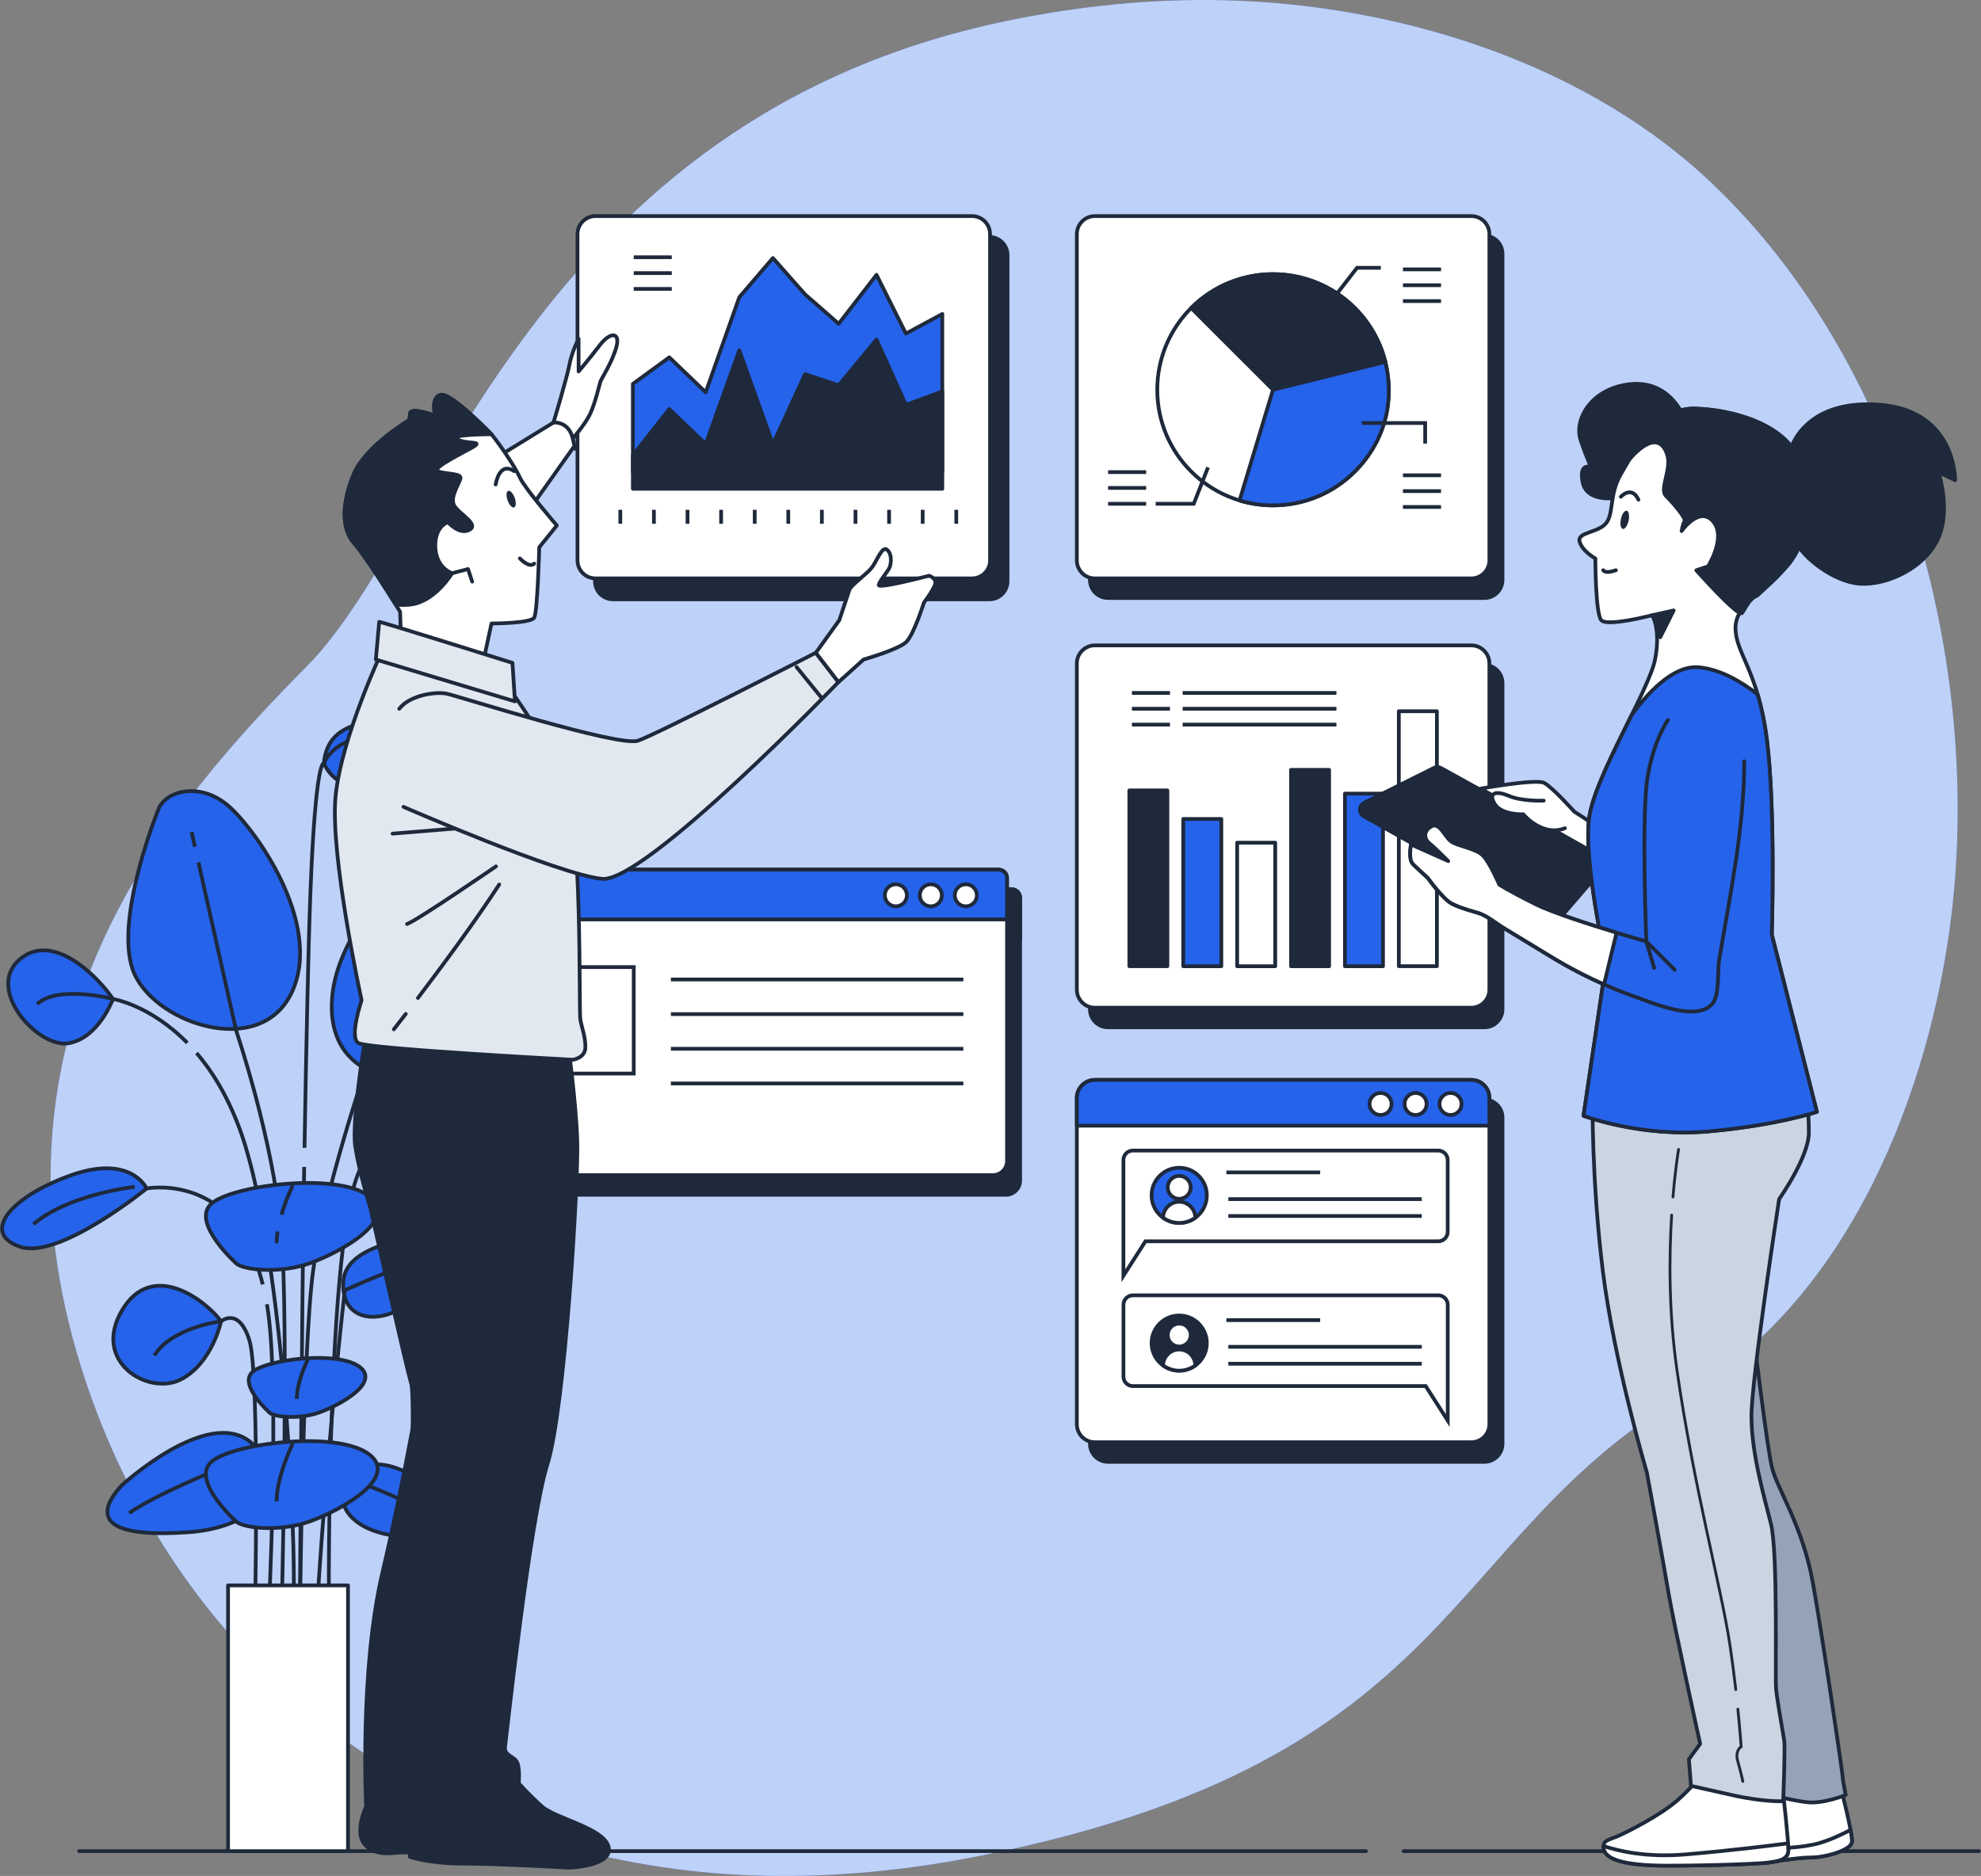 <svg width="530" height="502" viewBox="0 0 530 502" fill="none" xmlns="http://www.w3.org/2000/svg">
<rect x="0" y="0" width="530" height="502" fill="#808080" stroke="none"/>
<g clip-path="url(#clip0_64_4336)">
<path d="M522.16 244.31C516.521 292.042 494.705 347.543 451.15 373.033C385.337 411.562 390.844 470.819 262.379 496.586C242.355 500.608 223.347 502.298 205.423 501.967C195.792 501.79 186.46 501.017 177.47 499.691C95.823 487.769 40.879 431.064 20.721 362.603C-5.805 272.574 47.16 213.626 82.266 178.114C117.374 142.601 143.093 31.943 269.18 5.624C288.408 1.624 308.068 -0.42 327.717 0.066C372.577 1.171 421.505 15.889 455.374 46.606C457.917 48.915 460.383 51.313 462.794 53.777C509.854 102.04 529.845 179.23 522.16 244.299V244.31Z" fill="#2563EB"/>
<path opacity="0.7" d="M522.16 244.31C516.521 292.042 494.705 347.543 451.15 373.033C385.337 411.562 390.844 470.819 262.379 496.586C242.355 500.608 223.347 502.298 205.423 501.967C195.792 501.79 186.46 501.017 177.47 499.691C95.823 487.769 40.879 431.064 20.721 362.603C-5.805 272.574 47.16 213.626 82.266 178.114C117.374 142.601 143.093 31.943 269.18 5.624C288.408 1.624 308.068 -0.42 327.717 0.066C372.577 1.171 421.505 15.889 455.374 46.606C457.917 48.915 460.383 51.313 462.794 53.777C509.854 102.04 529.845 179.23 522.16 244.299V244.31Z" fill="white"/>
<path d="M375.551 495.359H529.447" stroke="#1E293B" stroke-linecap="round" stroke-linejoin="round"/>
<path d="M21.175 495.359H365.467" stroke="#1E293B" stroke-linecap="round" stroke-linejoin="round"/>
<path d="M30.22 267.325C30.22 267.325 26.427 277.756 18.366 279.17C10.305 280.595 -3.925 264.95 5.086 256.895C14.098 248.84 26.427 261.635 30.22 267.325Z" fill="#2563EB" stroke="#1E293B" stroke-linecap="round" stroke-linejoin="round"/>
<path d="M42.549 216.145C42.549 216.145 30.695 245.05 35.439 259.27C40.182 273.491 69.584 283.91 78.12 265.436C86.656 246.95 67.682 220.885 60.572 215.206C53.462 209.516 44.926 211.416 42.549 216.156V216.145Z" fill="#2563EB" stroke="#1E293B" stroke-linecap="round" stroke-linejoin="round"/>
<path d="M111.79 228.465C111.79 228.465 91.4 246.95 89.023 265.425C86.656 283.91 100.401 290.54 114.631 288.175C128.862 285.811 135.972 249.79 131.704 233.205C127.436 216.62 111.79 228.465 111.79 228.465Z" fill="#2563EB" stroke="#1E293B" stroke-linecap="round" stroke-linejoin="round"/>
<path d="M115.582 330.825C115.582 330.825 92.815 331.775 91.875 342.67C90.924 353.565 101.838 355.94 112.741 346.46C123.643 336.98 125.069 331.3 115.582 330.825Z" fill="#2563EB" stroke="#1E293B" stroke-linecap="round" stroke-linejoin="round"/>
<path d="M92.251 345.278C92.251 345.278 110.186 337.079 118.269 335.654" stroke="#1E293B" stroke-miterlimit="10"/>
<path d="M120.658 402.148C120.658 402.148 103.939 386.679 95.535 393.695C87.132 400.712 93.136 410.103 107.555 411.153C121.973 412.203 127.016 409.197 120.658 402.148Z" fill="#2563EB" stroke="#1E293B" stroke-linecap="round" stroke-linejoin="round"/>
<path d="M93.954 395.795C93.954 395.795 112.42 402.723 119.132 407.452" stroke="#1E293B" stroke-miterlimit="10"/>
<path d="M32.453 397.596C32.453 397.596 55.508 376.282 67.085 385.95C78.673 395.618 70.391 408.579 50.521 410.015C30.651 411.463 23.707 407.319 32.453 397.596Z" fill="#2563EB" stroke="#1E293B" stroke-linecap="round" stroke-linejoin="round"/>
<path d="M69.263 388.834C69.263 388.834 43.809 398.391 34.554 404.899" stroke="#1E293B" stroke-miterlimit="10"/>
<path d="M59.146 353.576C59.146 353.576 56.779 364.945 48.243 369.21C39.707 373.475 24.536 364.47 32.597 350.725C40.658 336.98 54.889 347.885 59.157 353.565L59.146 353.576Z" fill="#2563EB" stroke="#1E293B" stroke-linecap="round" stroke-linejoin="round"/>
<path d="M39.231 318.03C39.231 318.03 34.963 308.55 18.366 314.715C1.769 320.881 -4.876 330.35 5.562 333.676C16 336.991 39.231 318.041 39.231 318.041V318.03Z" fill="#2563EB" stroke="#1E293B" stroke-linecap="round" stroke-linejoin="round"/>
<path d="M36.058 317.599C36.058 317.599 18.477 319.5 8.967 327.577" stroke="#1E293B" stroke-miterlimit="10"/>
<path d="M86.656 204.3C86.656 204.3 89.498 210.93 95.193 209.516C100.887 208.09 102.302 199.56 111.314 201.936C120.326 204.3 127.911 214.731 127.911 209.991C127.911 205.251 116.533 192.931 103.729 192.931C90.924 192.931 87.132 198.146 86.656 204.3Z" fill="#2563EB" stroke="#1E293B" stroke-linecap="round" stroke-linejoin="round"/>
<path d="M39.231 318.03C39.231 318.03 59.654 314.108 68.157 336.77C68.987 338.991 69.694 341.322 70.291 343.709" stroke="#1E293B" stroke-miterlimit="10"/>
<path d="M124.45 296.086C124.45 296.086 128.718 286.606 145.315 292.772C161.912 298.937 168.558 308.406 158.12 311.732C147.682 315.047 124.45 296.097 124.45 296.097V296.086Z" fill="#2563EB" stroke="#1E293B" stroke-linecap="round" stroke-linejoin="round"/>
<path d="M128.243 296.705C128.243 296.705 145.349 295.755 153.432 305.732" stroke="#1E293B" stroke-miterlimit="10"/>
<path d="M124.45 296.086C124.45 296.086 117.683 294.783 110.319 298.009" stroke="#1E293B" stroke-miterlimit="10"/>
<path d="M50.112 279.082C40.105 268.872 30.22 267.325 30.22 267.325C30.22 267.325 15.613 263.469 9.918 268.684" stroke="#1E293B" stroke-miterlimit="10"/>
<path d="M52.146 226.587L51.262 222.631" stroke="#1E293B" stroke-miterlimit="10"/>
<path d="M75.245 436.091C75.245 436.091 77.368 354.482 75.245 329.698C73.122 304.915 63.204 275.877 63.204 275.877L53.097 230.785" stroke="#1E293B" stroke-miterlimit="10"/>
<path d="M117.385 244.111L119.22 240.199" stroke="#1E293B" stroke-miterlimit="10"/>
<path d="M80.199 436.003C80.199 436.003 80.906 361.564 83.737 340.317C86.568 319.069 97.913 285.789 97.913 285.789L115.317 248.542" stroke="#1E293B" stroke-miterlimit="10"/>
<path d="M92.251 345.278C92.251 345.278 87.287 387.95 84.456 436.102" stroke="#1E293B" stroke-miterlimit="10"/>
<path d="M68.157 436.003C68.157 436.003 69.573 367.94 66.742 358.736C63.911 349.532 59.157 353.587 59.157 353.587C59.157 353.587 46.043 355.134 41.288 362.724" stroke="#1E293B" stroke-miterlimit="10"/>
<path d="M71.408 349.012C75.112 369.774 71.696 436.069 71.696 436.069" stroke="#1E293B" stroke-miterlimit="10"/>
<path d="M106.305 300.23C102.203 303.036 98.255 307.567 95.535 314.826C87.032 337.488 88.005 436.102 88.005 436.102" stroke="#1E293B" stroke-miterlimit="10"/>
<path d="M52.589 281.789C57.023 286.982 61.313 294.009 64.619 303.5C75.953 336.074 80.21 420.423 78.087 436.003" stroke="#1E293B" stroke-miterlimit="10"/>
<path d="M81.382 312.274C80.696 353.388 80.199 436.003 80.199 436.003" stroke="#1E293B" stroke-miterlimit="10"/>
<path d="M81.47 307.158C81.935 279.977 82.488 253.37 83.041 239.061C84.456 202.234 86.656 204.3 86.656 204.3C86.656 204.3 89.277 196.036 104.016 196.986" stroke="#1E293B" stroke-miterlimit="10"/>
<path d="M63.314 338.195C63.314 338.195 51.461 327.632 56.204 322.439C60.948 317.246 90.349 313.434 98.886 320.185C107.422 326.936 88.448 336.46 81.338 338.549C74.228 340.626 65.692 339.93 63.314 338.206V338.195Z" fill="#2563EB" stroke="#1E293B" stroke-linecap="round" stroke-linejoin="round"/>
<path d="M74.272 329.544C74.106 330.615 74.007 331.676 74.007 332.693" stroke="#1E293B" stroke-miterlimit="10"/>
<path d="M78.341 317.213C78.341 317.213 76.572 320.737 75.3 325.058" stroke="#1E293B" stroke-miterlimit="10"/>
<path d="M63.314 407.275C63.314 407.275 51.461 396.712 56.204 391.519C60.948 386.326 90.349 382.514 98.886 389.265C107.422 396.016 88.448 405.54 81.338 407.629C74.228 409.717 65.692 409.01 63.314 407.286V407.275Z" fill="#2563EB" stroke="#1E293B" stroke-linecap="round" stroke-linejoin="round"/>
<path d="M78.341 386.292C78.341 386.292 74.007 394.966 74.007 401.783" stroke="#1E293B" stroke-miterlimit="10"/>
<path d="M72.149 378.061C72.149 378.061 64.099 370.89 67.317 367.365C70.535 363.84 90.504 361.255 96.298 365.84C102.092 370.426 89.21 376.89 84.389 378.304C79.569 379.718 73.763 379.243 72.149 378.072V378.061Z" fill="#2563EB" stroke="#1E293B" stroke-linecap="round" stroke-linejoin="round"/>
<path d="M82.344 363.807C82.344 363.807 79.403 369.696 79.403 374.326" stroke="#1E293B" stroke-miterlimit="10"/>
<path d="M93.103 424.247H61.014V495.359H93.103V424.247Z" fill="white" stroke="#1E293B" stroke-linecap="round" stroke-linejoin="round"/>
<path d="M296.436 294.23H397.146C399.811 294.23 401.978 296.396 401.978 299.059V386.359C401.978 389.022 399.811 391.187 397.146 391.187H296.436C293.771 391.187 291.604 389.022 291.604 386.359V299.059C291.604 296.396 293.771 294.23 296.436 294.23Z" fill="#1E293B" stroke="#1E293B" stroke-linecap="round" stroke-linejoin="round"/>
<path d="M292.931 288.982H393.641C396.306 288.982 398.473 291.147 398.473 293.81V381.11C398.473 383.773 396.306 385.939 393.641 385.939H292.931C290.266 385.939 288.099 383.773 288.099 381.11V293.81C288.099 291.147 290.266 288.982 292.931 288.982Z" fill="white" stroke="#1E293B" stroke-linecap="round" stroke-linejoin="round"/>
<path d="M398.473 301.235V293.81C398.473 291.147 396.306 288.982 393.641 288.982H292.931C290.266 288.982 288.099 291.147 288.099 293.81V301.235H398.473Z" fill="#2563EB" stroke="#1E293B" stroke-linecap="round" stroke-linejoin="round"/>
<path d="M369.359 298.374C370.99 298.374 372.311 297.053 372.311 295.423C372.311 293.794 370.99 292.473 369.359 292.473C367.729 292.473 366.407 293.794 366.407 295.423C366.407 297.053 367.729 298.374 369.359 298.374Z" fill="white" stroke="#1E293B" stroke-linecap="round" stroke-linejoin="round"/>
<path d="M381.677 295.423C381.677 293.788 380.35 292.473 378.725 292.473C377.099 292.473 375.772 293.799 375.772 295.423C375.772 297.048 377.099 298.374 378.725 298.374C380.35 298.374 381.677 297.048 381.677 295.423Z" fill="white" stroke="#1E293B" stroke-linecap="round" stroke-linejoin="round"/>
<path d="M388.079 298.374C389.71 298.374 391.031 297.053 391.031 295.423C391.031 293.794 389.71 292.473 388.079 292.473C386.449 292.473 385.127 293.794 385.127 295.423C385.127 297.053 386.449 298.374 388.079 298.374Z" fill="white" stroke="#1E293B" stroke-linecap="round" stroke-linejoin="round"/>
<path d="M384.795 307.887H303.092C301.699 307.887 300.56 309.014 300.56 310.417V341.399L306.454 332.173H384.784C386.177 332.173 387.316 331.046 387.316 329.643V310.417C387.316 309.025 386.188 307.887 384.784 307.887H384.795Z" stroke="#1E293B" stroke-miterlimit="10"/>
<path d="M303.092 346.626H384.795C386.188 346.626 387.327 347.753 387.327 349.156V380.138L381.434 370.912H303.104C301.71 370.912 300.571 369.785 300.571 368.382V349.156C300.571 347.764 301.699 346.626 303.104 346.626H303.092Z" stroke="#1E293B" stroke-miterlimit="10"/>
<path d="M315.488 327.256C319.567 327.256 322.874 323.952 322.874 319.875C322.874 315.799 319.567 312.495 315.488 312.495C311.408 312.495 308.101 315.799 308.101 319.875C308.101 323.952 311.408 327.256 315.488 327.256Z" fill="#2563EB" stroke="#1E293B" stroke-linecap="round" stroke-linejoin="round"/>
<path d="M315.488 320.804C317.185 320.804 318.562 319.428 318.562 317.732C318.562 316.035 317.185 314.66 315.488 314.66C313.79 314.66 312.414 316.035 312.414 317.732C312.414 319.428 313.79 320.804 315.488 320.804Z" fill="white" stroke="#1E293B" stroke-linecap="round" stroke-linejoin="round"/>
<path d="M315.488 327.256C317.102 327.256 318.584 326.737 319.8 325.853C319.767 323.5 317.854 321.588 315.488 321.588C313.122 321.588 311.198 323.489 311.175 325.853C312.392 326.726 313.873 327.256 315.488 327.256Z" fill="white" stroke="#1E293B" stroke-linecap="round" stroke-linejoin="round"/>
<path d="M328.104 313.732H353.204" stroke="#1E293B" stroke-miterlimit="10"/>
<path d="M328.635 320.881H380.383" stroke="#1E293B" stroke-miterlimit="10"/>
<path d="M328.635 325.4H380.383" stroke="#1E293B" stroke-miterlimit="10"/>
<path d="M315.488 366.79C319.567 366.79 322.874 363.486 322.874 359.41C322.874 355.333 319.567 352.029 315.488 352.029C311.408 352.029 308.101 355.333 308.101 359.41C308.101 363.486 311.408 366.79 315.488 366.79Z" fill="#1E293B" stroke="#1E293B" stroke-linecap="round" stroke-linejoin="round"/>
<path d="M315.488 360.327C317.185 360.327 318.562 358.951 318.562 357.255C318.562 355.559 317.185 354.183 315.488 354.183C313.79 354.183 312.414 355.559 312.414 357.255C312.414 358.951 313.79 360.327 315.488 360.327Z" fill="white" stroke="#1E293B" stroke-linecap="round" stroke-linejoin="round"/>
<path d="M315.488 366.79C317.102 366.79 318.584 366.271 319.8 365.387C319.767 363.034 317.854 361.122 315.488 361.122C313.122 361.122 311.198 363.023 311.175 365.387C312.392 366.26 313.873 366.79 315.488 366.79Z" fill="white" stroke="#1E293B" stroke-linecap="round" stroke-linejoin="round"/>
<path d="M328.104 353.266H353.204" stroke="#1E293B" stroke-miterlimit="10"/>
<path d="M328.635 360.404H380.383" stroke="#1E293B" stroke-miterlimit="10"/>
<path d="M328.635 364.934H380.383" stroke="#1E293B" stroke-miterlimit="10"/>
<path d="M129.913 237.956H270.65C271.911 237.956 272.928 238.973 272.928 240.233V315.909C272.928 318.019 271.214 319.721 269.113 319.721H131.461C129.349 319.721 127.646 318.008 127.646 315.909V240.233C127.646 238.973 128.663 237.956 129.924 237.956H129.913Z" fill="#1E293B" stroke="#1E293B" stroke-linecap="round" stroke-linejoin="round"/>
<path d="M129.913 237.956H270.65C271.911 237.956 272.928 238.973 272.928 240.233V251.293H127.635V240.233C127.635 238.973 128.652 237.956 129.913 237.956Z" fill="#1E293B" stroke="#1E293B" stroke-linecap="round" stroke-linejoin="round"/>
<path d="M243.184 247.779C244.814 247.779 246.136 246.458 246.136 244.829C246.136 243.2 244.814 241.879 243.184 241.879C241.553 241.879 240.232 243.2 240.232 244.829C240.232 246.458 241.553 247.779 243.184 247.779Z" fill="#1E293B" stroke="#1E293B" stroke-linecap="round" stroke-linejoin="round"/>
<path d="M252.538 247.779C254.169 247.779 255.491 246.458 255.491 244.829C255.491 243.2 254.169 241.879 252.538 241.879C250.908 241.879 249.586 243.2 249.586 244.829C249.586 246.458 250.908 247.779 252.538 247.779Z" fill="#1E293B" stroke="#1E293B" stroke-linecap="round" stroke-linejoin="round"/>
<path d="M261.904 247.779C263.534 247.779 264.856 246.458 264.856 244.829C264.856 243.2 263.534 241.879 261.904 241.879C260.273 241.879 258.952 243.2 258.952 244.829C258.952 246.458 260.273 247.779 261.904 247.779Z" fill="#1E293B" stroke="#1E293B" stroke-linecap="round" stroke-linejoin="round"/>
<path d="M173.047 264.044H143.215V292.529H173.047V264.044Z" fill="#1E293B" stroke="#1E293B" stroke-miterlimit="10"/>
<path d="M182.999 267.358H261.241" stroke="#1E293B" stroke-miterlimit="10"/>
<path d="M182.999 276.629H261.241" stroke="#1E293B" stroke-miterlimit="10"/>
<path d="M182.999 285.91H261.241" stroke="#1E293B" stroke-miterlimit="10"/>
<path d="M182.999 295.18H261.241" stroke="#1E293B" stroke-miterlimit="10"/>
<path d="M126.407 232.708H267.145C268.406 232.708 269.423 233.725 269.423 234.984V310.66C269.423 312.771 267.709 314.472 265.608 314.472H127.955C125.843 314.472 124.141 312.76 124.141 310.66V234.984C124.141 233.725 125.158 232.708 126.418 232.708H126.407Z" fill="white" stroke="#1E293B" stroke-linecap="round" stroke-linejoin="round"/>
<path d="M126.407 232.708H267.145C268.406 232.708 269.423 233.725 269.423 234.984V246.044H124.13V234.984C124.13 233.725 125.147 232.708 126.407 232.708Z" fill="#2563EB" stroke="#1E293B" stroke-linecap="round" stroke-linejoin="round"/>
<path d="M239.679 242.531C241.309 242.531 242.631 241.21 242.631 239.581C242.631 237.951 241.309 236.63 239.679 236.63C238.048 236.63 236.726 237.951 236.726 239.581C236.726 241.21 238.048 242.531 239.679 242.531Z" fill="white" stroke="#1E293B" stroke-linecap="round" stroke-linejoin="round"/>
<path d="M249.033 242.531C250.664 242.531 251.986 241.21 251.986 239.581C251.986 237.951 250.664 236.63 249.033 236.63C247.403 236.63 246.081 237.951 246.081 239.581C246.081 241.21 247.403 242.531 249.033 242.531Z" fill="white" stroke="#1E293B" stroke-linecap="round" stroke-linejoin="round"/>
<path d="M258.399 242.531C260.029 242.531 261.351 241.21 261.351 239.581C261.351 237.951 260.029 236.63 258.399 236.63C256.768 236.63 255.446 237.951 255.446 239.581C255.446 241.21 256.768 242.531 258.399 242.531Z" fill="white" stroke="#1E293B" stroke-linecap="round" stroke-linejoin="round"/>
<path d="M169.553 258.795H139.72V287.28H169.553V258.795Z" stroke="#1E293B" stroke-miterlimit="10"/>
<path d="M179.494 262.11H257.735" stroke="#1E293B" stroke-miterlimit="10"/>
<path d="M179.494 271.38H257.735" stroke="#1E293B" stroke-miterlimit="10"/>
<path d="M179.494 280.651H257.735" stroke="#1E293B" stroke-miterlimit="10"/>
<path d="M179.494 289.932H257.735" stroke="#1E293B" stroke-miterlimit="10"/>
<path d="M397.146 177.948H296.436C293.767 177.948 291.604 180.11 291.604 182.776V270.077C291.604 272.743 293.767 274.905 296.436 274.905H397.146C399.815 274.905 401.978 272.743 401.978 270.077V182.776C401.978 180.11 399.815 177.948 397.146 177.948Z" fill="#1E293B" stroke="#1E293B" stroke-linecap="round" stroke-linejoin="round"/>
<path d="M292.931 172.7H393.641C396.306 172.7 398.473 174.865 398.473 177.528V264.828C398.473 267.491 396.306 269.657 393.641 269.657H292.931C290.266 269.657 288.099 267.491 288.099 264.828V177.528C288.099 174.865 290.266 172.7 292.931 172.7Z" fill="white" stroke="#1E293B" stroke-linecap="round" stroke-linejoin="round"/>
<path d="M312.325 211.516H302.142V258.552H312.325V211.516Z" fill="#1E293B" stroke="#1E293B" stroke-linecap="round" stroke-linejoin="round"/>
<path d="M326.755 219.151H316.571V258.563H326.755V219.151Z" fill="#2563EB" stroke="#1E293B" stroke-linecap="round" stroke-linejoin="round"/>
<path d="M341.174 225.504H330.99V258.563H341.174V225.504Z" fill="white" stroke="#1E293B" stroke-linecap="round" stroke-linejoin="round"/>
<path d="M355.593 206.013H345.409V258.563H355.593V206.013Z" fill="#1E293B" stroke="#1E293B" stroke-linecap="round" stroke-linejoin="round"/>
<path d="M370.011 212.366H359.828V258.563H370.011V212.366Z" fill="#2563EB" stroke="#1E293B" stroke-linecap="round" stroke-linejoin="round"/>
<path d="M384.43 190.323H374.246V258.552H384.43V190.323Z" fill="white" stroke="#1E293B" stroke-linecap="round" stroke-linejoin="round"/>
<path d="M302.838 185.428H313.011" stroke="#1E293B" stroke-miterlimit="10"/>
<path d="M302.838 189.66H313.011" stroke="#1E293B" stroke-miterlimit="10"/>
<path d="M302.838 193.903H313.011" stroke="#1E293B" stroke-miterlimit="10"/>
<path d="M316.406 185.428H357.55" stroke="#1E293B" stroke-miterlimit="10"/>
<path d="M316.406 189.66H357.55" stroke="#1E293B" stroke-miterlimit="10"/>
<path d="M316.406 193.903H357.55" stroke="#1E293B" stroke-miterlimit="10"/>
<path d="M397.146 63.069H296.436C293.767 63.069 291.604 65.231 291.604 67.898V155.198C291.604 157.864 293.767 160.026 296.436 160.026H397.146C399.815 160.026 401.978 157.864 401.978 155.198V67.898C401.978 65.231 399.815 63.069 397.146 63.069Z" fill="#1E293B" stroke="#1E293B" stroke-linecap="round" stroke-linejoin="round"/>
<path d="M292.931 57.821H393.641C396.306 57.821 398.473 59.986 398.473 62.649V149.949C398.473 152.612 396.306 154.778 393.641 154.778H292.931C290.266 154.778 288.099 152.612 288.099 149.949V62.649C288.099 59.986 290.266 57.821 292.931 57.821Z" fill="white" stroke="#1E293B" stroke-linecap="round" stroke-linejoin="round"/>
<path d="M340.577 135.232C357.676 135.232 371.537 121.38 371.537 104.294C371.537 87.207 357.676 73.356 340.577 73.356C323.478 73.356 309.616 87.207 309.616 104.294C309.616 121.38 323.478 135.232 340.577 135.232Z" fill="white" stroke="#1E293B" stroke-linecap="round" stroke-linejoin="round"/>
<path d="M370.631 96.847C369.326 91.565 366.606 86.56 362.47 82.427C350.385 70.35 330.78 70.35 318.683 82.427L340.577 104.305L370.631 96.847Z" fill="#1E293B" stroke="#1E293B" stroke-linecap="round" stroke-linejoin="round"/>
<path d="M370.631 96.847L340.577 104.305L331.631 133.928C342.191 137.099 354.122 134.524 362.459 126.182C370.797 117.84 373.141 107.023 370.62 96.847H370.631Z" fill="#2563EB" stroke="#1E293B" stroke-linecap="round" stroke-linejoin="round"/>
<path d="M352.884 84.803L363.056 71.665H369.425" stroke="#1E293B" stroke-miterlimit="10"/>
<path d="M375.352 72.085H385.536" stroke="#1E293B" stroke-miterlimit="10"/>
<path d="M375.352 76.328H385.536" stroke="#1E293B" stroke-miterlimit="10"/>
<path d="M375.352 80.571H385.536" stroke="#1E293B" stroke-miterlimit="10"/>
<path d="M375.352 127.188H385.536" stroke="#1E293B" stroke-miterlimit="10"/>
<path d="M375.352 131.42H385.536" stroke="#1E293B" stroke-miterlimit="10"/>
<path d="M375.352 135.663H385.536" stroke="#1E293B" stroke-miterlimit="10"/>
<path d="M296.469 126.337H306.653" stroke="#1E293B" stroke-miterlimit="10"/>
<path d="M296.469 130.569H306.653" stroke="#1E293B" stroke-miterlimit="10"/>
<path d="M296.469 134.812H306.653" stroke="#1E293B" stroke-miterlimit="10"/>
<path d="M323.195 125.066L319.38 134.812H309.196" stroke="#1E293B" stroke-miterlimit="10"/>
<path d="M364.328 113.199H381.29V118.702" stroke="#1E293B" stroke-miterlimit="10"/>
<path d="M264.724 63.423H164.013C161.345 63.423 159.181 65.584 159.181 68.251V155.551C159.181 158.218 161.345 160.38 164.013 160.38H264.724C267.392 160.38 269.556 158.218 269.556 155.551V68.251C269.556 65.584 267.392 63.423 264.724 63.423Z" fill="#1E293B" stroke="#1E293B" stroke-linecap="round" stroke-linejoin="round"/>
<path d="M260.046 57.821H159.336C156.667 57.821 154.504 59.983 154.504 62.649V149.949C154.504 152.616 156.667 154.778 159.336 154.778H260.046C262.715 154.778 264.878 152.616 264.878 149.949V62.649C264.878 59.983 262.715 57.821 260.046 57.821Z" fill="white" stroke="#1E293B" stroke-linecap="round" stroke-linejoin="round"/>
<path d="M165.959 136.425V140.16" stroke="#1E293B" stroke-miterlimit="10"/>
<path d="M174.949 136.425V140.16" stroke="#1E293B" stroke-miterlimit="10"/>
<path d="M183.939 136.425V140.16" stroke="#1E293B" stroke-miterlimit="10"/>
<path d="M192.928 136.425V140.16" stroke="#1E293B" stroke-miterlimit="10"/>
<path d="M201.918 136.425V140.16" stroke="#1E293B" stroke-miterlimit="10"/>
<path d="M210.896 136.425V140.16" stroke="#1E293B" stroke-miterlimit="10"/>
<path d="M219.886 136.425V140.16" stroke="#1E293B" stroke-miterlimit="10"/>
<path d="M228.876 136.425V140.16" stroke="#1E293B" stroke-miterlimit="10"/>
<path d="M237.865 136.425V140.16" stroke="#1E293B" stroke-miterlimit="10"/>
<path d="M246.855 136.425V140.16" stroke="#1E293B" stroke-miterlimit="10"/>
<path d="M255.845 136.425V140.16" stroke="#1E293B" stroke-miterlimit="10"/>
<path d="M252.107 84.018L242.366 89.267L234.504 73.544L224.386 86.637L215.397 78.781L206.783 69.047L197.794 79.532L188.804 104.979L179.062 95.62L169.321 102.736V126.315H252.107V84.018Z" fill="#2563EB" stroke="#1E293B" stroke-linecap="round" stroke-linejoin="round"/>
<path d="M169.553 68.837H179.726" stroke="#1E293B" stroke-miterlimit="10"/>
<path d="M169.553 73.08H179.726" stroke="#1E293B" stroke-miterlimit="10"/>
<path d="M169.553 77.311H179.726" stroke="#1E293B" stroke-miterlimit="10"/>
<path d="M252.107 104.747L242.366 108.349L234.504 90.869L224.386 103.111L215.397 100.117L206.783 118.835L197.794 93.753L188.804 118.835L179.062 109.476L169.321 121.829V130.801H252.107V104.747Z" fill="#1E293B" stroke="#1E293B" stroke-linecap="round" stroke-linejoin="round"/>
<path d="M450.42 111.443C450.42 111.443 446.749 101.741 436.256 102.791C425.763 103.841 421.041 112.227 422.877 117.73C424.712 123.232 425.763 125.066 425.763 125.066C425.763 125.066 422.357 123.497 423.407 129C424.458 134.502 432.32 133.453 433.635 132.933C434.951 132.414 440.712 117.73 450.42 111.443Z" fill="#1E293B" stroke="#1E293B" stroke-linecap="round" stroke-linejoin="round"/>
<path d="M383.612 205.505L364.991 214.808C363.51 215.549 363.454 217.648 364.903 218.454L414.584 246.376C415.446 246.862 416.519 246.674 417.171 245.923L428.836 232.354C429.688 231.36 429.411 229.835 428.273 229.194L385.547 205.527C384.95 205.195 384.231 205.184 383.623 205.483L383.612 205.505Z" fill="#1E293B" stroke="#1E293B" stroke-linecap="round" stroke-linejoin="round"/>
<path d="M429.013 222.266L421.174 217.184C421.174 217.184 415.313 210.61 413.102 209.494C410.89 208.378 396.118 211.04 396.118 211.04L428.604 229.404L429.002 222.266H429.013Z" fill="white" stroke="#1E293B" stroke-linecap="round" stroke-linejoin="round"/>
<path d="M413.013 214.245C413.013 214.245 407.241 214.51 403.681 212.985C400.121 211.471 398.075 212.179 399.933 215.173C401.79 218.167 407.551 217.902 407.551 217.902C407.551 217.902 412.582 224.023 418.686 221.626" fill="white"/>
<path d="M413.013 214.245C413.013 214.245 407.241 214.51 403.681 212.985C400.121 211.471 398.075 212.179 399.933 215.173C401.79 218.167 407.551 217.902 407.551 217.902C407.551 217.902 412.582 224.023 418.686 221.626" stroke="#1E293B" stroke-linecap="round" stroke-linejoin="round"/>
<path d="M492.438 478.156C492.438 478.156 495.733 490.763 495.457 492.951C495.18 495.138 488.325 497.061 484.488 497.061C480.651 497.061 472.966 498.431 472.966 498.431L473.243 478.156H492.438Z" fill="white" stroke="#1E293B" stroke-linecap="round" stroke-linejoin="round"/>
<path d="M495.457 492.951C495.523 492.398 495.368 491.183 495.092 489.68C492.825 490.884 489.718 492.354 486.677 493.227C482.011 494.564 475.377 494.63 473.022 494.608L472.966 498.431C472.966 498.431 480.64 497.061 484.488 497.061C488.336 497.061 495.18 495.138 495.457 492.951Z" fill="white" stroke="#1E293B" stroke-linecap="round" stroke-linejoin="round"/>
<path d="M469.129 357.023C469.129 357.023 472.69 386.889 474.061 392.646C475.432 398.402 482.288 408.269 485.03 423.617C487.772 438.964 492.98 474.587 492.98 475.416C492.98 476.244 493.533 478.708 493.798 480.344C493.798 480.344 487.761 482.807 483.382 482.266C478.993 481.714 475.156 480.62 475.156 480.62C475.156 480.62 477.08 468.841 472.966 447.737C468.853 426.633 464.74 404.711 462.274 389.364C459.808 374.017 469.129 357.023 469.129 357.023Z" fill="#94A3B8" stroke="#1E293B" stroke-linecap="round" stroke-linejoin="round"/>
<path d="M455.142 474.863C455.142 474.863 453.494 477.603 448.839 481.714C444.173 485.824 435.405 490.21 432.928 491.304C430.462 492.398 428.538 492.398 429.091 494.862C429.644 497.326 433.757 499.249 446.097 499.249C458.437 499.249 471.606 498.696 472.977 498.431C474.348 498.166 478.462 498.155 478.462 495.138C478.462 492.122 477.091 480.067 477.091 480.067L455.153 474.863H455.142Z" fill="white" stroke="#1E293B" stroke-linecap="round" stroke-linejoin="round"/>
<path d="M472.966 498.431C474.337 498.155 478.451 498.155 478.451 495.138C478.451 494.696 478.418 494.056 478.373 493.282C473.685 493.89 463.037 495.216 451.029 496.232C440.458 497.127 432.961 495.337 429.002 493.978C428.991 494.232 429.002 494.52 429.08 494.862C429.633 497.326 433.746 499.249 446.086 499.249C458.426 499.249 471.595 498.696 472.966 498.431Z" fill="white" stroke="#1E293B" stroke-linecap="round" stroke-linejoin="round"/>
<path d="M426.072 293.998C426.072 293.998 425.796 315.644 428.814 340.04C431.833 364.426 440.601 394.027 440.601 394.027C440.601 394.027 444.991 417.871 446.362 426.092C447.733 434.312 454.865 466.653 454.865 466.653L451.847 470.764L452.4 477.891C452.4 477.891 454.865 478.443 463.369 480.355C471.872 482.277 477.08 482.001 477.08 482.001C477.08 482.001 477.632 467.747 477.356 465.836C477.08 463.913 475.432 454.875 475.167 451.859C474.89 448.842 475.72 415.407 473.796 407.739C471.872 400.071 468.588 388.834 468.588 378.967C468.588 369.1 475.996 320.87 475.996 320.87C475.996 320.87 483.946 309.633 483.946 303.058C483.946 296.484 483.128 293.192 483.128 293.192L426.083 294.009L426.072 293.998Z" fill="#CBD5E1" stroke="#1E293B" stroke-linecap="round" stroke-linejoin="round"/>
<path d="M464.95 457.361C465.558 463.416 465.834 467.449 465.834 467.449C465.834 467.449 464.076 468.333 464.95 471.416C465.834 474.498 466.277 476.697 466.277 476.697" stroke="#1E293B" stroke-width="0.75" stroke-linecap="round" stroke-linejoin="round"/>
<path d="M447.236 325.168C446.55 336.107 446.418 351.012 448.651 366.592C453.063 397.419 460.549 425.164 462.749 439.693C463.413 444.069 463.955 448.323 464.397 452.135" stroke="#1E293B" stroke-width="0.75" stroke-linecap="round" stroke-linejoin="round"/>
<path d="M449.082 307.589C449.082 307.589 448.253 312.439 447.59 320.306" stroke="#1E293B" stroke-width="0.75" stroke-linecap="round" stroke-linejoin="round"/>
<path d="M479.015 120.359C479.015 120.359 482.42 106.736 502.887 108.305C523.355 109.874 523.078 128.492 523.078 128.492L518.622 126.392C518.622 126.392 522.293 137.143 518.102 144.999C513.901 152.866 503.153 157.319 496.065 156.004C488.977 154.689 481.381 148.137 480.33 144.469C479.28 140.8 483.216 127.961 479.015 120.359Z" fill="#1E293B" stroke="#1E293B" stroke-linecap="round" stroke-linejoin="round"/>
<path d="M438.357 118.779C438.357 118.779 436.787 121.398 433.635 126.9C430.484 132.403 431.8 137.386 429.699 140.005C427.598 142.624 421.826 142.358 422.622 144.988C423.407 147.607 426.824 149.441 426.824 149.441C426.824 149.441 426.824 164.114 428.394 165.949C429.964 167.783 442.028 164.634 442.028 164.634C442.028 164.634 444.383 168.302 442.813 176.423C441.243 184.544 427.078 207.085 425.243 218.355C423.407 229.625 429.699 257.668 429.699 257.668L423.662 298.55C423.662 298.55 438.877 304.318 456.977 302.749C475.078 301.18 486.091 297.512 486.091 297.512L474.028 250.077C474.028 250.077 475.078 216.532 472.712 197.925C470.357 179.318 464.319 174.865 464.319 168.048C464.319 161.23 472.977 157.562 478.484 151.01C480.994 148.027 487.661 136.591 481.104 122.437C476.803 113.166 463.004 109.597 453.561 109.332C444.118 109.067 438.346 118.768 438.346 118.768L438.357 118.779Z" fill="white" stroke="#1E293B" stroke-linecap="round" stroke-linejoin="round"/>
<path d="M442.028 164.645L447.778 163.352L444.195 170.512C444.195 170.512 443.443 166.821 442.028 164.634V164.645Z" fill="#1E293B" stroke="#1E293B" stroke-linecap="round" stroke-linejoin="round"/>
<path d="M486.091 297.534L474.028 250.1C474.028 250.1 475.078 216.554 472.712 197.947C472.082 192.997 471.197 189.052 470.235 185.804C466.376 182.799 460.416 179.02 454.357 178.556C447.313 178.014 440.27 186.169 436.566 191.295C431.955 200.665 426.349 211.582 425.243 218.388C423.407 229.658 429.699 257.701 429.699 257.701L423.662 298.584C423.662 298.584 438.877 304.351 456.977 302.782C475.078 301.213 486.091 297.545 486.091 297.545V297.534Z" fill="#2563EB" stroke="#1E293B" stroke-linecap="round" stroke-linejoin="round"/>
<path d="M453.572 109.343C444.129 109.078 438.357 118.779 438.357 118.779C438.357 118.779 437.539 120.149 435.902 122.978C437.539 121.033 443.487 114.658 445.964 121.409C447.413 125.343 443.863 130.845 445.699 132.679C447.534 134.513 451.205 138.712 450.686 139.497C450.166 140.281 449.901 142.115 449.901 142.115C449.901 142.115 454.622 135.298 458.293 139.497C461.964 143.695 456.977 151.551 456.977 151.551L453.826 152.601C453.826 152.601 464.054 164.136 465.89 164.136C466.398 164.136 467.725 160.203 470.091 159.418C472.811 156.844 475.089 155.076 478.484 151.032C480.994 148.049 487.661 136.613 481.104 122.459C476.803 113.177 463.004 109.619 453.561 109.354L453.572 109.343Z" fill="#1E293B" stroke="#1E293B" stroke-linecap="round" stroke-linejoin="round"/>
<path d="M435.714 139.32C435.427 140.668 434.73 141.651 434.166 141.541C433.602 141.419 433.37 140.226 433.657 138.889C433.945 137.541 434.642 136.558 435.205 136.668C435.769 136.79 436.002 137.972 435.714 139.32Z" fill="#1E293B"/>
<path d="M433.635 132.933C433.635 132.933 436.521 129.784 438.357 133.718" stroke="#1E293B" stroke-linecap="round" stroke-linejoin="round"/>
<path d="M428.914 152.59C428.914 152.59 429.434 153.64 432.32 152.59" stroke="#1E293B" stroke-linecap="round" stroke-linejoin="round"/>
<path d="M446.23 192.699C446.23 192.699 442.293 198.201 440.723 208.422C439.153 218.642 440.458 251.934 440.458 251.934C440.458 251.934 418.166 245.647 410.824 241.978C403.482 238.31 401.116 236.741 401.116 236.741C401.116 236.741 398.761 231.238 396.914 229.139C395.078 227.04 390.092 226.52 388.256 225.206C386.421 223.891 385.105 219.703 382.749 221.272C380.394 222.841 381.434 224.94 382.484 225.725C383.535 226.509 387.471 230.443 387.471 230.443L377.508 225.99C377.508 225.99 376.723 229.924 378.028 231.227C379.333 232.531 381.964 234.896 381.964 234.896C381.964 234.896 385.901 240.398 388.256 241.713C390.611 243.028 394.813 244.067 395.598 244.332C397.953 245.116 400.309 247.116 402.409 248.387C406.866 251.094 411.322 253.812 415.778 256.508C422.534 260.585 430.053 264.132 437.638 266.795C442.415 268.474 454.102 273.601 458.249 268.463C460.04 266.242 459.487 259.657 459.952 256.862C462.882 239.282 466.664 221.592 466.664 203.704" fill="#2563EB"/>
<path d="M446.23 192.699C446.23 192.699 442.293 198.201 440.723 208.422C439.153 218.642 440.458 251.934 440.458 251.934C440.458 251.934 418.166 245.647 410.824 241.978C403.482 238.31 401.116 236.741 401.116 236.741C401.116 236.741 398.761 231.238 396.914 229.139C395.078 227.04 390.092 226.52 388.256 225.206C386.421 223.891 385.105 219.703 382.749 221.272C380.394 222.841 381.434 224.94 382.484 225.725C383.535 226.509 387.471 230.443 387.471 230.443L377.508 225.99C377.508 225.99 376.723 229.924 378.028 231.227C379.333 232.531 381.964 234.896 381.964 234.896C381.964 234.896 385.901 240.398 388.256 241.713C390.611 243.028 394.813 244.067 395.598 244.332C397.953 245.116 400.309 247.116 402.409 248.387C406.866 251.094 411.322 253.812 415.778 256.508C422.534 260.585 430.053 264.132 437.638 266.795C442.415 268.474 454.102 273.601 458.249 268.463C460.04 266.242 459.487 259.657 459.952 256.862C462.882 239.282 466.664 221.592 466.664 203.704" stroke="#1E293B" stroke-linecap="round" stroke-linejoin="round"/>
<path d="M432.507 249.591C425.353 247.426 415.302 244.21 410.824 241.967C403.482 238.299 401.116 236.73 401.116 236.73C401.116 236.73 398.761 231.227 396.914 229.128C395.078 227.029 390.092 226.509 388.256 225.194C386.421 223.88 385.105 219.692 382.749 221.261C380.394 222.83 381.434 224.929 382.484 225.714C383.535 226.498 387.471 230.432 387.471 230.432L377.508 225.979C377.508 225.979 376.723 229.913 378.028 231.216C379.333 232.52 381.964 234.885 381.964 234.885C381.964 234.885 385.901 240.387 388.256 241.702C390.611 243.017 394.813 244.056 395.598 244.321C397.953 245.105 400.309 247.105 402.409 248.376C406.866 251.083 411.322 253.801 415.778 256.497C419.991 259.038 424.502 261.381 429.146 263.425L432.496 249.58L432.507 249.591Z" fill="white" stroke="#1E293B" stroke-linecap="round" stroke-linejoin="round"/>
<path d="M448.065 259.524L440.458 251.934L442.548 259.005" stroke="#1E293B" stroke-linecap="round" stroke-linejoin="round"/>
<path d="M113.271 366.083C113.271 366.083 108.528 394.502 102.336 420.733C96.132 446.964 97.957 483.393 97.957 483.393C97.957 483.393 94.673 490.31 97.592 493.592C100.511 496.873 105.244 495.779 106.338 495.779C107.433 495.779 115.085 495.415 115.085 495.415C115.085 495.415 120.923 460.808 123.101 429.473C125.291 398.137 123.466 350.416 121.277 352.239C119.087 354.062 114.355 363.531 114.355 363.531L113.26 366.083H113.271Z" fill="#1E293B" stroke="#1E293B" stroke-linecap="round" stroke-linejoin="round"/>
<path d="M98.322 273.911C98.322 273.911 93.943 299.412 95.038 306.705C96.132 313.997 99.052 323.102 99.052 323.102C99.052 323.102 108.893 366.824 109.987 370.094C111.082 373.376 109.987 412.358 107.798 429.484C105.609 446.61 109.257 457.902 109.987 463.361C110.717 468.83 110.352 486.675 110.352 486.675L109.622 496.873C109.622 496.873 114.731 498.696 123.842 498.696C132.953 498.696 152.282 499.79 152.282 499.79C152.282 499.79 163.947 499.426 162.852 494.321C161.758 489.216 148.633 486.675 144.984 483.393C141.335 480.111 138.781 477.194 138.781 477.194C138.781 477.194 139.145 473.548 138.416 471.725C137.686 469.902 134.767 469.902 135.132 467.35C135.497 464.797 141.7 406.866 146.432 391.939C151.165 377.011 154.814 315.798 154.449 305.224C154.084 294.661 151.895 278.629 151.895 278.629L98.3 273.889L98.322 273.911Z" fill="#1E293B" stroke="#1E293B" stroke-linecap="round" stroke-linejoin="round"/>
<path d="M102.114 174.467C102.114 174.467 91.356 197.328 89.785 213.007C88.215 228.697 96.741 267.679 96.741 267.679C96.741 267.679 93.379 277.535 95.845 279.104C98.311 280.673 153.255 283.59 153.255 283.59C153.255 283.59 156.616 283.137 156.616 280.231C156.616 277.325 155.72 275.303 155.267 272.839C154.814 270.375 155.942 219.957 151.01 208.753C146.078 197.549 135.983 183.881 135.983 183.881L102.126 174.467H102.114Z" fill="#E2E8F0" stroke="#1E293B" stroke-linecap="round" stroke-linejoin="round"/>
<path d="M111.812 267.06C117.904 259.038 127.071 246.696 133.561 236.686" stroke="#1E293B" stroke-linecap="round" stroke-linejoin="round"/>
<path d="M105.365 275.446C105.365 275.446 106.582 273.9 108.561 271.325" stroke="#1E293B" stroke-linecap="round" stroke-linejoin="round"/>
<path d="M132.688 231.846C132.688 231.846 111.535 246.376 108.893 247.26" stroke="#1E293B" stroke-linecap="round" stroke-linejoin="round"/>
<path d="M148.08 113.067C148.08 113.067 151.662 101.189 152.337 97.609C153.011 94.029 154.803 90.659 154.803 90.659V99.399C154.803 99.399 157.49 96.261 160.409 92.449C163.328 88.637 166.015 88.869 164.898 92.902C163.781 96.935 160.862 101.421 160.641 102.084C160.42 102.747 159.292 107.686 157.954 110.603C156.616 113.52 153.244 117.321 153.244 117.321L148.091 113.067H148.08Z" fill="white" stroke="#1E293B" stroke-linecap="round" stroke-linejoin="round"/>
<path d="M133.506 122.028L148.08 113.067C148.08 113.067 152.116 112.614 153.232 117.321C154.349 122.028 153.686 119.343 153.686 119.343L142.253 135.475L133.506 122.028Z" fill="white" stroke="#1E293B" stroke-linecap="round" stroke-linejoin="round"/>
<path d="M131.483 116.205C131.483 116.205 120.492 104.78 117.805 105.675C115.118 106.57 116.456 111.277 116.456 111.277C116.456 111.277 109.954 108.813 109.733 110.603L109.512 112.393C109.512 112.393 97.846 119.343 94.717 126.735C91.577 134.127 91.135 141.298 94.717 145.331C98.3 149.364 107.046 163.706 107.046 163.706L107.267 170.655L129.47 176.257L131.494 166.843C131.494 166.843 142.031 166.843 142.927 165.274C143.823 163.706 144.276 146.447 144.276 146.447L148.986 140.624C148.986 140.624 140.461 130.768 139.123 127.851C137.785 124.934 134.192 119.564 131.494 116.194L131.483 116.205Z" fill="white" stroke="#1E293B" stroke-linecap="round" stroke-linejoin="round"/>
<path d="M142.916 150.822C142.916 150.822 141.866 152.214 139.079 149.43" stroke="#1E293B" stroke-linecap="round" stroke-linejoin="round"/>
<path d="M131.483 116.205C131.483 116.205 120.492 104.78 117.805 105.675C115.118 106.57 116.456 111.277 116.456 111.277C116.456 111.277 109.954 108.813 109.733 110.603L109.512 112.393C109.512 112.393 97.846 119.343 94.717 126.735C91.577 134.127 91.135 141.298 94.717 145.331C97.493 148.447 103.342 157.717 105.863 161.772C107.4 161.938 108.959 161.949 110.418 161.684C116.699 160.568 120.956 153.397 120.956 153.397C120.956 153.397 116.699 152.049 116.467 146.447C116.246 140.845 119.828 139.729 119.828 139.729C119.828 139.729 122.969 143.309 125.655 141.751C128.342 140.193 122.294 137.265 121.398 135.033C120.503 132.801 122.747 129.652 123.19 128.083C123.632 126.514 118.933 126.967 117.13 126.061C115.339 125.166 124.981 120.68 126.993 119.343C129.006 118.006 124.749 118.89 122.283 117.553C119.817 116.205 131.472 116.205 131.472 116.205H131.483Z" fill="#1E293B" stroke="#1E293B" stroke-linecap="round" stroke-linejoin="round"/>
<path d="M137.708 133.232C138.139 134.458 138.073 135.596 137.542 135.784C137.011 135.972 136.237 135.132 135.806 133.906C135.375 132.679 135.441 131.541 135.972 131.353C136.503 131.166 137.277 132.005 137.708 133.232Z" fill="#1E293B"/>
<path d="M132.611 129.652C132.611 129.652 133.506 123.376 137.542 126.072" stroke="#1E293B" stroke-linecap="round" stroke-linejoin="round"/>
<path d="M120.945 153.397L125.213 152.281L126.33 155.64" stroke="#1E293B" stroke-linecap="round" stroke-linejoin="round"/>
<path d="M101.44 166.402C102.114 166.402 137.1 177.384 137.1 177.384L137.774 187.693L100.555 176.489L101.451 166.402H101.44Z" fill="#E2E8F0" stroke="#1E293B" stroke-linecap="round" stroke-linejoin="round"/>
<path d="M107.942 215.913C107.942 215.913 149.65 234.067 161.083 235.183C172.516 236.299 224.32 182.522 224.32 182.522L218.261 174.677C218.261 174.677 175.878 196.411 170.725 198.201C165.572 199.991 122.736 186.323 119.596 185.649C116.456 184.975 109.501 186.102 106.814 189.682" fill="#E2E8F0"/>
<path d="M107.942 215.913C107.942 215.913 149.65 234.067 161.083 235.183C172.516 236.299 224.32 182.522 224.32 182.522L218.261 174.677C218.261 174.677 175.878 196.411 170.725 198.201C165.572 199.991 122.736 186.323 119.596 185.649C116.456 184.975 109.501 186.102 106.814 189.682" stroke="#1E293B" stroke-linecap="round" stroke-linejoin="round"/>
<path d="M121.398 221.747L105.023 223.084" stroke="#1E293B" stroke-linecap="round" stroke-linejoin="round"/>
<path d="M213.108 178.5L219.842 186.787" stroke="#1E293B" stroke-linecap="round" stroke-linejoin="round"/>
<path d="M218.272 174.688L224.552 165.949L227.239 157.883C227.693 156.535 231.95 153.629 233.299 151.828C234.648 150.038 235.986 146.005 237.335 147.121C238.684 148.237 238.451 150.701 238.009 151.828C237.556 152.944 235.322 155.408 235.09 156.535C234.858 157.662 248.547 154.071 248.547 154.071C248.547 154.071 250.791 154.745 250.117 156.535C249.442 158.325 247.198 161.242 247.198 161.242C247.198 161.242 244.511 169.76 242.487 171.771C240.464 173.793 231.054 176.478 231.054 176.478L224.331 182.533L218.272 174.688Z" fill="white" stroke="#1E293B" stroke-linecap="round" stroke-linejoin="round"/>
</g>
<defs>
<clipPath id="clip0_64_4336">
<rect width="530" height="502" fill="white"/>
</clipPath>
</defs>
</svg>
